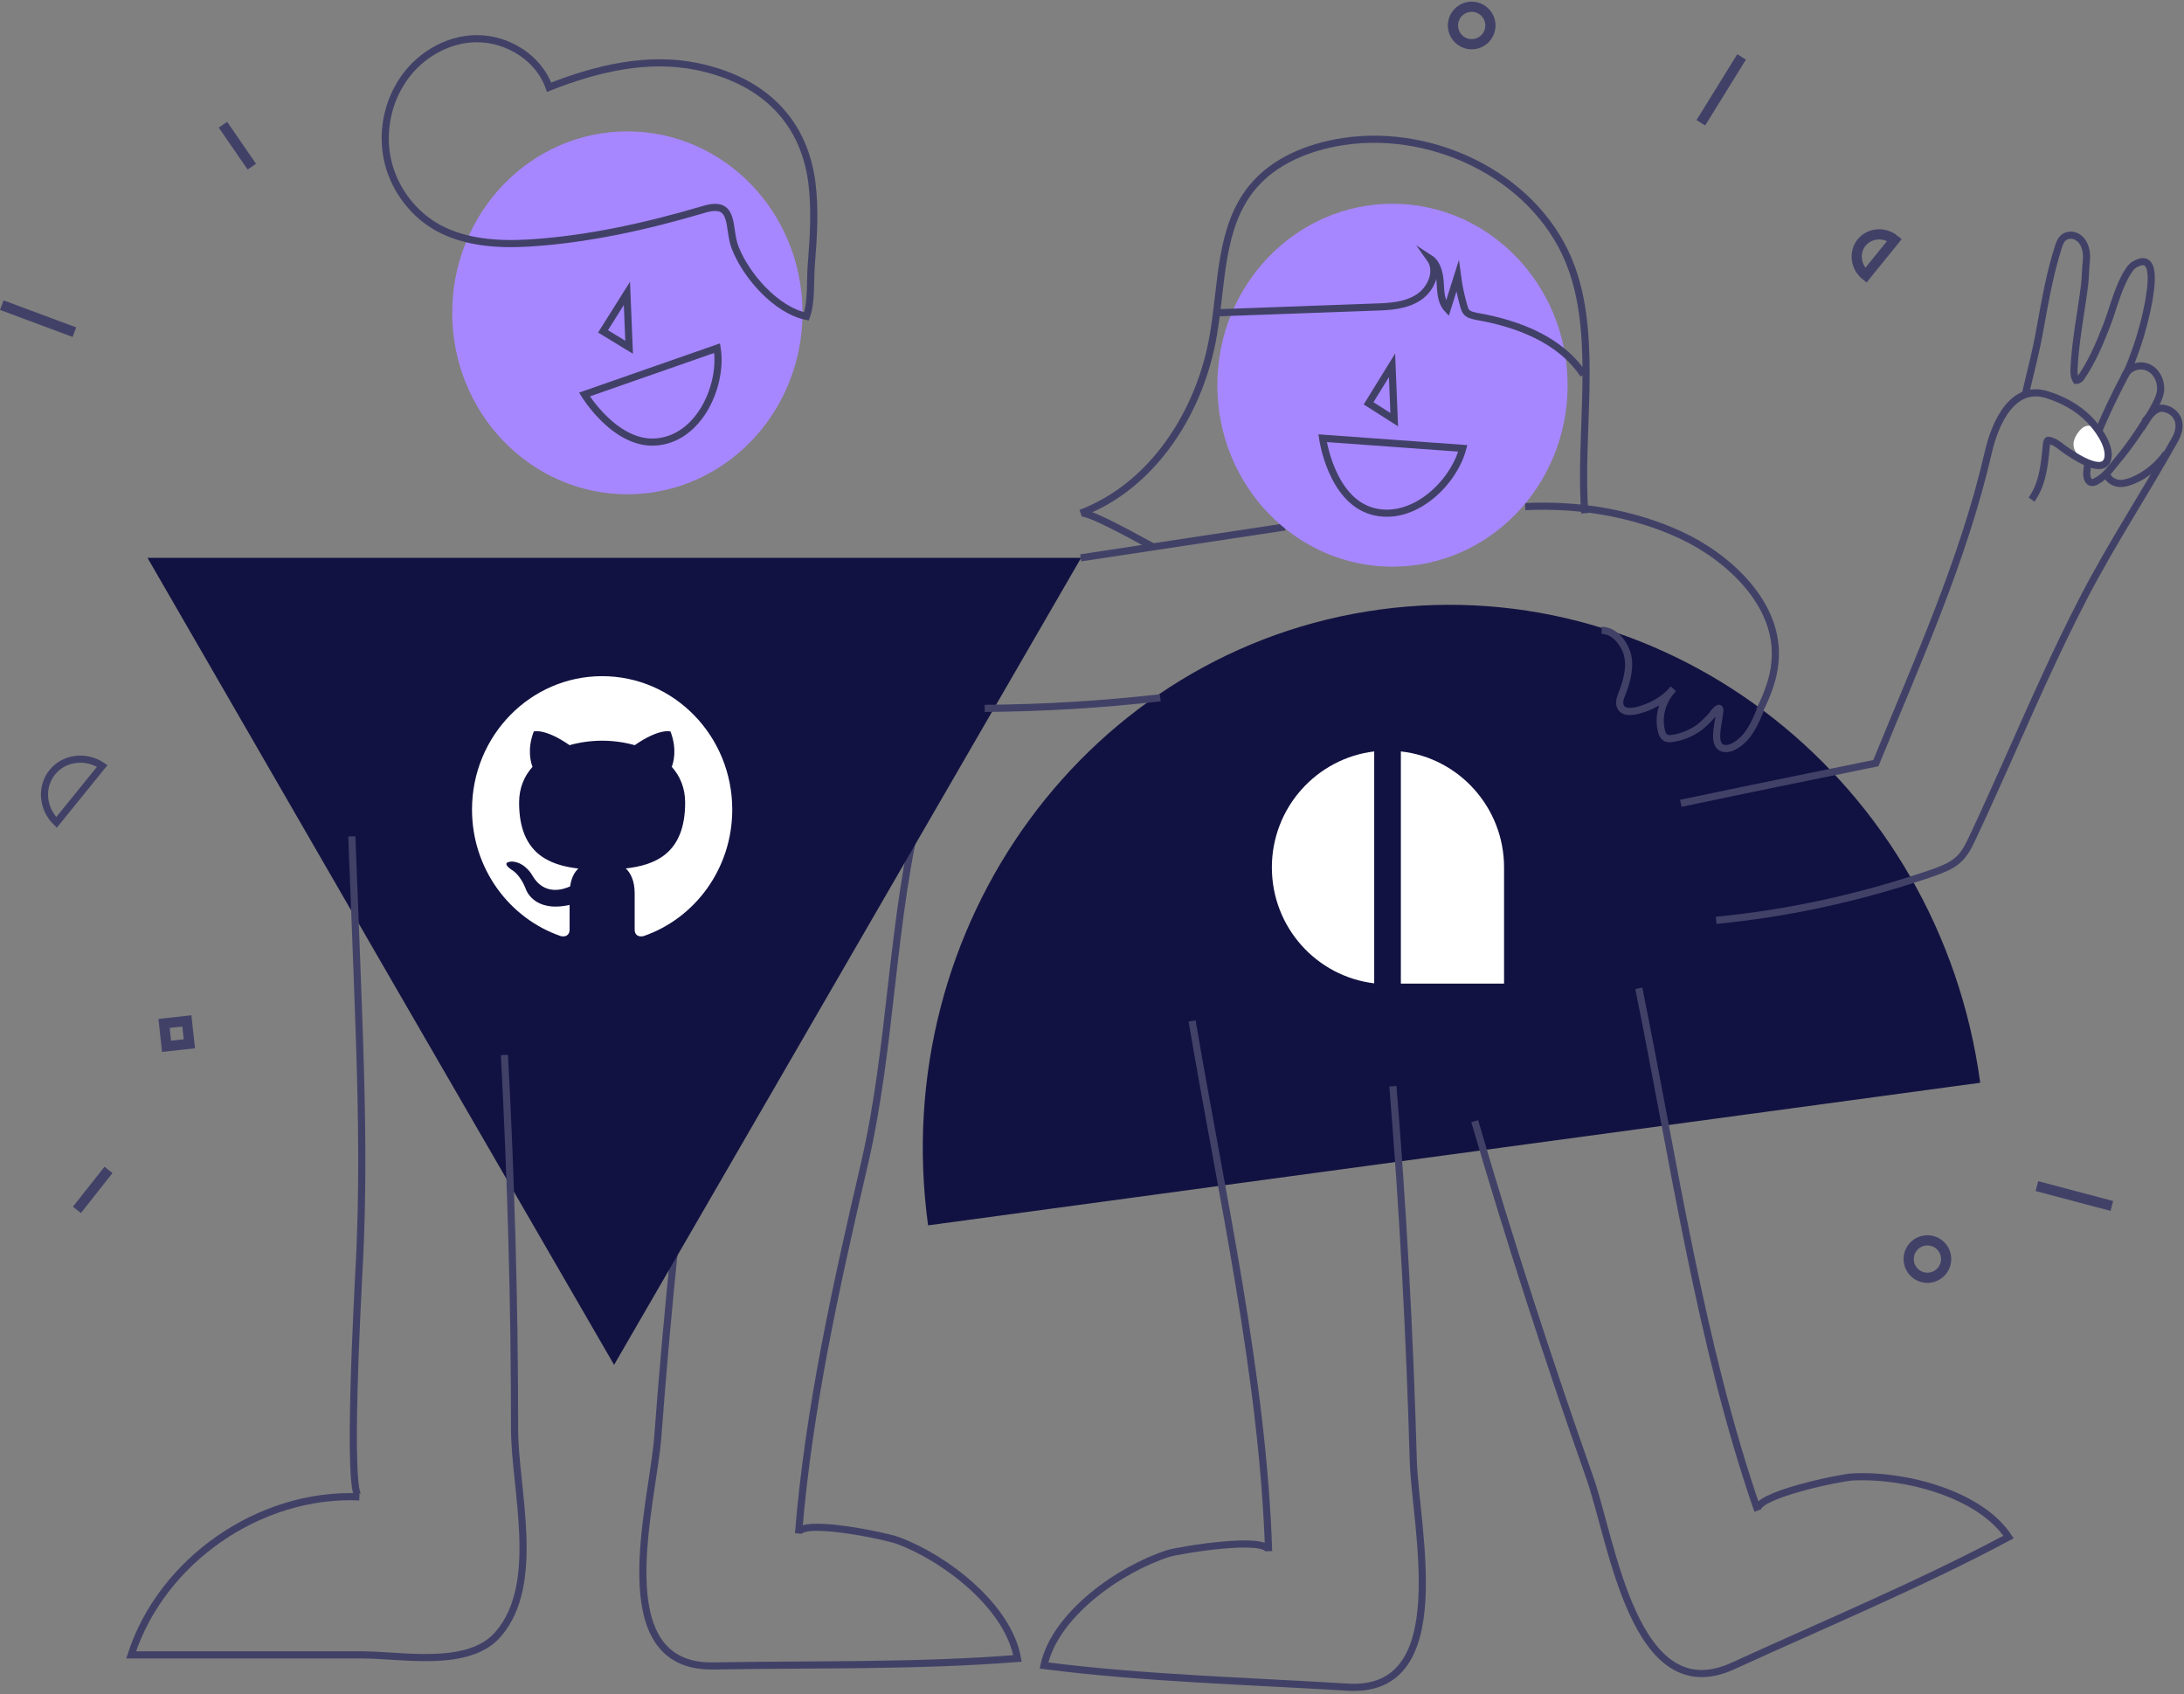 <svg width="214" height="166" viewBox="0 0 214 166" fill="none" xmlns="http://www.w3.org/2000/svg">
<rect x="0" y="0" width="214" height="166" fill="#808080" stroke="none"/>
<path d="M187.963 121.763C187.078 122.258 186.762 123.375 187.257 124.259C187.751 125.144 188.869 125.459 189.754 124.964C190.638 124.47 190.954 123.352 190.46 122.468C189.965 121.584 188.847 121.268 187.963 121.763Z" stroke="#414168"/>
<path d="M143.308 0.896C142.423 1.391 142.107 2.508 142.602 3.392C143.096 4.276 144.214 4.592 145.099 4.097C145.983 3.603 146.299 2.485 145.805 1.601C145.31 0.717 144.192 0.401 143.308 0.896Z" stroke="#414168"/>
<path d="M16.32 102.517L18.555 102.27L18.311 100.028L16.076 100.275L16.32 102.517Z" stroke="#414168"/>
<path d="M182.41 23.767C183.187 22.808 184.632 22.69 185.637 23.504L182.823 26.978C181.818 26.164 181.633 24.726 182.41 23.767Z" stroke="#414168"/>
<path d="M10.02 75.046C8.416 73.963 6.289 74.227 5.125 75.664C3.961 77.101 4.145 79.237 5.537 80.581L10.02 75.046Z" stroke="#414168" stroke-width="0.7"/>
<line y1="-0.5" x2="7.593" y2="-0.5" transform="matrix(0.937 0.349 -0.349 0.937 0 30.366)" stroke="#414168"/>
<line y1="-0.5" x2="7.593" y2="-0.5" transform="matrix(0.526 -0.85 0.85 0.526 167.082 12.292)" stroke="#414168"/>
<line y1="-0.5" x2="7.593" y2="-0.5" transform="matrix(0.967 0.256 -0.256 0.967 199.46 116.699)" stroke="#414168"/>
<line x1="21.846" y1="12.22" x2="24.677" y2="16.33" stroke="#414168"/>
<line x1="10.632" y1="114.628" x2="7.537" y2="118.543" stroke="#414168"/>
<path d="M90.289 78.362C87.299 90.171 87.429 102.239 84.699 114.048C81.926 125.987 79.239 138.012 78.242 150.253C78.372 148.696 87.039 150.556 87.993 150.945C92.673 152.675 98.826 157.434 99.693 162.495C89.899 163.273 79.759 163.057 69.879 163.23C59.218 163.403 63.985 147.268 64.462 140.694C65.372 128.495 66.629 116.341 68.189 104.229" stroke="#414168" stroke-width="0.7" stroke-miterlimit="10"/>
<path d="M60.172 133.729L37.291 94.194L14.454 54.658H60.172H105.933L83.053 94.194L60.172 133.729Z" fill="#121242"/>
<path d="M49.425 103.364C50.075 115.562 50.421 127.803 50.421 140.001C50.421 145.927 53.108 155.141 48.818 160.115C45.914 163.489 39.414 162.148 35.557 162.148C27.974 162.148 20.434 162.148 12.85 162.148C15.84 152.892 25.46 146.23 35.211 146.663C33.954 146.62 35.081 126.462 35.167 124.559C35.601 117.033 35.471 109.117 35.211 101.46C34.951 93.847 34.474 81.952 34.474 81.952" stroke="#414168" stroke-width="0.7" stroke-miterlimit="10"/>
<path d="M90.939 120.061C86.909 90.603 106.757 63.568 135.228 59.719C163.699 55.869 190.046 76.632 194.033 106.089L90.939 120.061Z" fill="#121242"/>
<path d="M116.81 100.033C119.67 116.989 123.744 134.811 124.307 151.983C124.264 150.426 115.51 151.897 114.514 152.2C109.747 153.714 103.377 158.169 102.293 163.187C112.044 164.441 122.184 164.701 132.021 165.306C142.681 165.998 138.651 149.648 138.478 143.029C138.131 130.831 137.481 118.59 136.484 106.435" stroke="#414168" stroke-width="0.7" stroke-miterlimit="10"/>
<path d="M160.578 96.832C164.002 113.659 166.602 131.783 172.235 148.004C171.715 146.533 180.382 144.76 181.466 144.716C186.449 144.414 193.99 146.317 196.806 150.599C188.139 155.228 178.779 159.121 169.809 163.23C160.102 167.685 157.978 150.988 155.768 144.76C151.695 133.21 147.925 121.574 144.501 109.852" stroke="#414168" stroke-width="0.7" stroke-miterlimit="10"/>
<path d="M198.453 38.653C199.103 35.798 199.406 34.933 199.927 32.035C200.403 29.396 200.88 26.714 201.703 24.162C201.79 23.859 201.92 23.557 202.137 23.34C202.527 22.951 203.22 22.951 203.653 23.297C204.347 23.773 204.52 24.768 204.433 25.546C204.347 26.325 204.347 27.147 204.26 27.925C203.913 30.651 203.35 33.419 203.22 36.144C203.22 36.577 203.22 36.923 203.437 37.269C203.61 37.269 203.74 37.182 203.87 37.053C204.953 35.495 205.69 33.765 206.383 31.992C207.033 30.348 207.38 28.704 208.247 27.06C208.507 26.628 208.767 26.109 209.2 25.892C211.497 24.595 210.674 28.661 210.544 29.526C210.11 31.862 209.417 34.111 208.507 36.274" stroke="#414168" stroke-width="0.7" stroke-miterlimit="10"/>
<path d="M210.11 41.335C210.544 40.859 211.064 40.037 211.757 39.994C212.32 39.994 212.927 40.297 213.23 40.773C213.707 41.465 213.534 42.286 213.144 43.022C210.197 48.299 206.903 53.273 204.13 58.637C201.4 63.914 199.016 69.365 196.59 74.815C195.506 77.194 194.466 79.573 193.34 81.952C192.95 82.774 192.56 83.639 191.866 84.245C191.216 84.85 190.35 85.153 189.569 85.456C182.593 87.878 175.399 89.479 168.162 90.171" stroke="#414168" stroke-width="0.7" stroke-miterlimit="10"/>
<path d="M208.55 36.187C207.337 38.437 204.65 43.714 204.477 46.223C204.433 46.612 204.52 47.131 204.867 47.261C205.04 47.304 205.257 47.261 205.43 47.131C206.08 46.785 206.6 46.223 207.033 45.66C208.203 44.276 209.287 42.806 210.24 41.248" stroke="#414168" stroke-width="0.7" stroke-miterlimit="10"/>
<path d="M205.733 45.704C205.907 45.747 206.123 45.79 206.253 45.66C206.34 45.617 206.34 45.531 206.383 45.444C206.513 45.055 206.47 44.666 206.383 44.276C206.253 43.541 205.95 42.892 205.517 42.286C205.343 42.027 205.083 41.767 204.78 41.724C204.347 41.638 203.957 41.94 203.697 42.286C202.267 44.103 204.043 45.228 205.733 45.704Z" fill="white"/>
<path d="M199.06 48.948C200.143 47.434 200.316 45.617 200.49 43.844C200.576 43.065 200.533 43.022 201.183 43.281C201.53 43.411 201.92 43.757 202.223 43.973C202.96 44.492 206.253 46.828 206.557 44.795C206.73 43.541 205.473 41.854 204.65 41.032C203.567 39.951 202.223 39.215 200.793 38.739C197.196 37.442 195.463 41.508 194.813 44.363C192.43 54.744 187.836 64.909 183.806 74.772C177.436 76.069 171.066 77.367 164.695 78.708" stroke="#414168" stroke-width="0.7" stroke-miterlimit="10"/>
<path d="M208.16 36.923C208.464 36.058 209.547 35.625 210.414 35.971C211.28 36.317 211.757 37.269 211.714 38.177C211.67 38.869 211.28 39.518 210.934 40.167C210.587 40.773 210.197 41.378 209.807 41.984" stroke="#414168" stroke-width="0.7" stroke-miterlimit="10"/>
<path d="M212.277 44.406C211.454 45.574 210.327 46.526 208.984 47.088C208.507 47.261 208.03 47.434 207.51 47.347C207.033 47.261 206.513 46.915 206.427 46.439" stroke="#414168" stroke-width="0.7" stroke-miterlimit="10"/>
<path d="M61.472 48.429C70.949 48.429 78.632 40.469 78.632 30.651C78.632 20.832 70.949 12.873 61.472 12.873C51.994 12.873 44.311 20.832 44.311 30.651C44.311 40.469 51.994 48.429 61.472 48.429Z" fill="#A787FF"/>
<path d="M57.268 38.653C57.268 38.653 60.388 43.8 64.505 43.281C68.622 42.806 70.832 37.658 70.269 34.111L57.268 38.653Z" stroke="#414168" stroke-width="0.7" stroke-miterlimit="10"/>
<path d="M61.428 28.747L61.645 34.025L59.088 32.467L61.428 28.747Z" stroke="#414168" stroke-width="0.7" stroke-miterlimit="10"/>
<path d="M105.89 54.658C112.563 53.663 119.237 52.625 125.911 51.63" stroke="#414168" stroke-width="0.7" stroke-miterlimit="10"/>
<path d="M149.441 49.64C154.555 49.38 159.972 50.245 164.652 52.408C169.332 54.571 174.446 59.2 173.926 64.823C173.796 66.51 173.146 68.11 172.409 69.624" stroke="#414168" stroke-width="0.7" stroke-miterlimit="10"/>
<path d="M113.69 68.37C107.97 69.019 102.25 69.365 96.486 69.408" stroke="#414168" stroke-width="0.7" stroke-miterlimit="10"/>
<path d="M172.495 69.538C171.932 70.922 171.282 72.392 169.895 73.128C169.505 73.344 168.942 73.474 168.552 73.171C168.292 72.955 168.205 72.522 168.205 72.176C168.205 71.354 168.422 70.532 168.509 69.754C168.639 68.889 167.902 69.84 167.729 70.1C167.339 70.532 166.949 70.922 166.515 71.268C165.735 71.83 164.825 72.219 163.872 72.349C163.612 72.392 163.352 72.392 163.178 72.263C162.962 72.133 162.832 71.83 162.788 71.571C162.442 70.143 162.918 68.543 163.958 67.505C163.352 68.24 162.528 68.802 161.662 69.192C161.055 69.451 159.582 70.013 158.975 69.494C158.758 69.321 158.672 68.975 158.715 68.672C158.758 68.37 158.888 68.11 158.975 67.851C159.452 66.639 159.842 65.082 159.365 63.828C158.975 62.79 158.108 61.795 156.938 61.752" stroke="#414168" stroke-width="0.7" stroke-miterlimit="10"/>
<path d="M136.441 55.523C145.919 55.523 153.602 47.563 153.602 37.745C153.602 27.926 145.919 19.966 136.441 19.966C126.964 19.966 119.281 27.926 119.281 37.745C119.281 47.563 126.964 55.523 136.441 55.523Z" fill="#A787FF"/>
<path d="M129.594 42.935C129.594 42.935 130.417 48.905 134.404 50.072C138.391 51.24 142.421 47.391 143.331 43.93L129.594 42.935Z" stroke="#414168" stroke-width="0.7" stroke-miterlimit="10"/>
<path d="M136.398 35.798L136.614 41.118L134.101 39.518L136.398 35.798Z" stroke="#414168" stroke-width="0.7" stroke-miterlimit="10"/>
<path d="M51.765 23.816C48.775 23.989 45.611 23.773 42.968 22.346C40.584 21.048 38.764 18.712 38.071 16.073C37.378 13.435 37.811 10.537 39.241 8.201C40.801 5.605 43.705 3.789 46.738 3.789C49.771 3.789 52.805 5.692 53.801 8.547C58.395 6.73 63.422 5.519 68.275 6.514C74.385 7.768 78.676 11.445 79.542 17.804C79.889 20.485 79.716 23.211 79.499 25.892C79.369 27.493 79.542 29.526 79.022 30.997C76.032 30.391 73.085 26.974 72.045 24.292C71.265 22.346 72.132 19.534 68.925 20.529C63.379 22.172 57.528 23.47 51.765 23.816Z" stroke="#414168" stroke-width="0.7" stroke-miterlimit="10"/>
<path d="M119.237 30.651C123.527 30.478 130.417 30.261 134.707 30.088C136.181 30.045 137.741 29.959 138.997 29.137C140.254 28.315 140.991 26.541 140.124 25.33C140.861 25.806 141.078 26.887 141.121 27.753C141.164 28.618 141.208 29.613 141.814 30.261C142.161 29.18 142.464 28.142 142.811 27.06C142.941 28.055 143.158 29.007 143.418 29.959C143.504 30.218 143.548 30.434 143.721 30.607C143.981 30.867 144.328 30.91 144.674 30.997C148.704 31.689 152.908 33.289 155.161 36.706" stroke="#414168" stroke-width="0.7" stroke-miterlimit="10"/>
<path d="M113.04 53.62C109.963 51.932 106.497 50.072 105.89 50.289C112.997 47.607 117.634 40.297 118.89 32.813C119.757 27.839 119.497 22.259 122.704 18.366C124.871 15.727 128.251 14.386 131.631 13.867C140.818 12.483 150.958 17.631 154.035 26.368C156.592 33.505 154.685 42.806 155.292 50.289" stroke="#414168" stroke-width="0.7" stroke-miterlimit="10"/>
<path d="M59 66.25C51.96 66.25 46.25 72.103 46.25 79.322C46.25 85.098 49.903 89.998 54.97 91.727C55.606 91.848 55.812 91.442 55.812 91.098V88.665C52.266 89.456 51.527 87.122 51.527 87.122C50.947 85.611 50.111 85.209 50.111 85.209C48.954 84.398 50.199 84.415 50.199 84.415C51.48 84.507 52.153 85.763 52.153 85.763C53.29 87.76 55.136 87.183 55.864 86.849C55.977 86.004 56.308 85.427 56.673 85.101C53.842 84.769 50.864 83.648 50.864 78.64C50.864 77.212 51.363 76.047 52.178 75.132C52.046 74.802 51.609 73.471 52.302 71.672C52.302 71.672 53.373 71.321 55.809 73.012C56.826 72.722 57.916 72.577 59 72.572C60.084 72.577 61.175 72.722 62.194 73.012C64.628 71.321 65.697 71.672 65.697 71.672C66.391 73.472 65.954 74.803 65.822 75.132C66.64 76.047 67.135 77.213 67.135 78.64C67.135 83.661 64.152 84.767 61.313 85.091C61.77 85.496 62.188 86.291 62.188 87.511V91.098C62.188 91.446 62.392 91.854 63.039 91.726C68.101 89.995 71.75 85.096 71.75 79.322C71.75 72.103 66.041 66.25 59 66.25Z" fill="white"/>
<path d="M124.625 84.986C124.625 90.864 129.006 95.669 134.652 96.347V73.625C129.006 74.303 124.625 79.136 124.625 84.986Z" fill="white"/>
<path d="M147.375 84.986C147.375 79.108 142.938 74.247 137.264 73.625V96.375H147.375V85.325C147.375 85.212 147.375 85.099 147.375 84.986Z" fill="white"/>
</svg>
